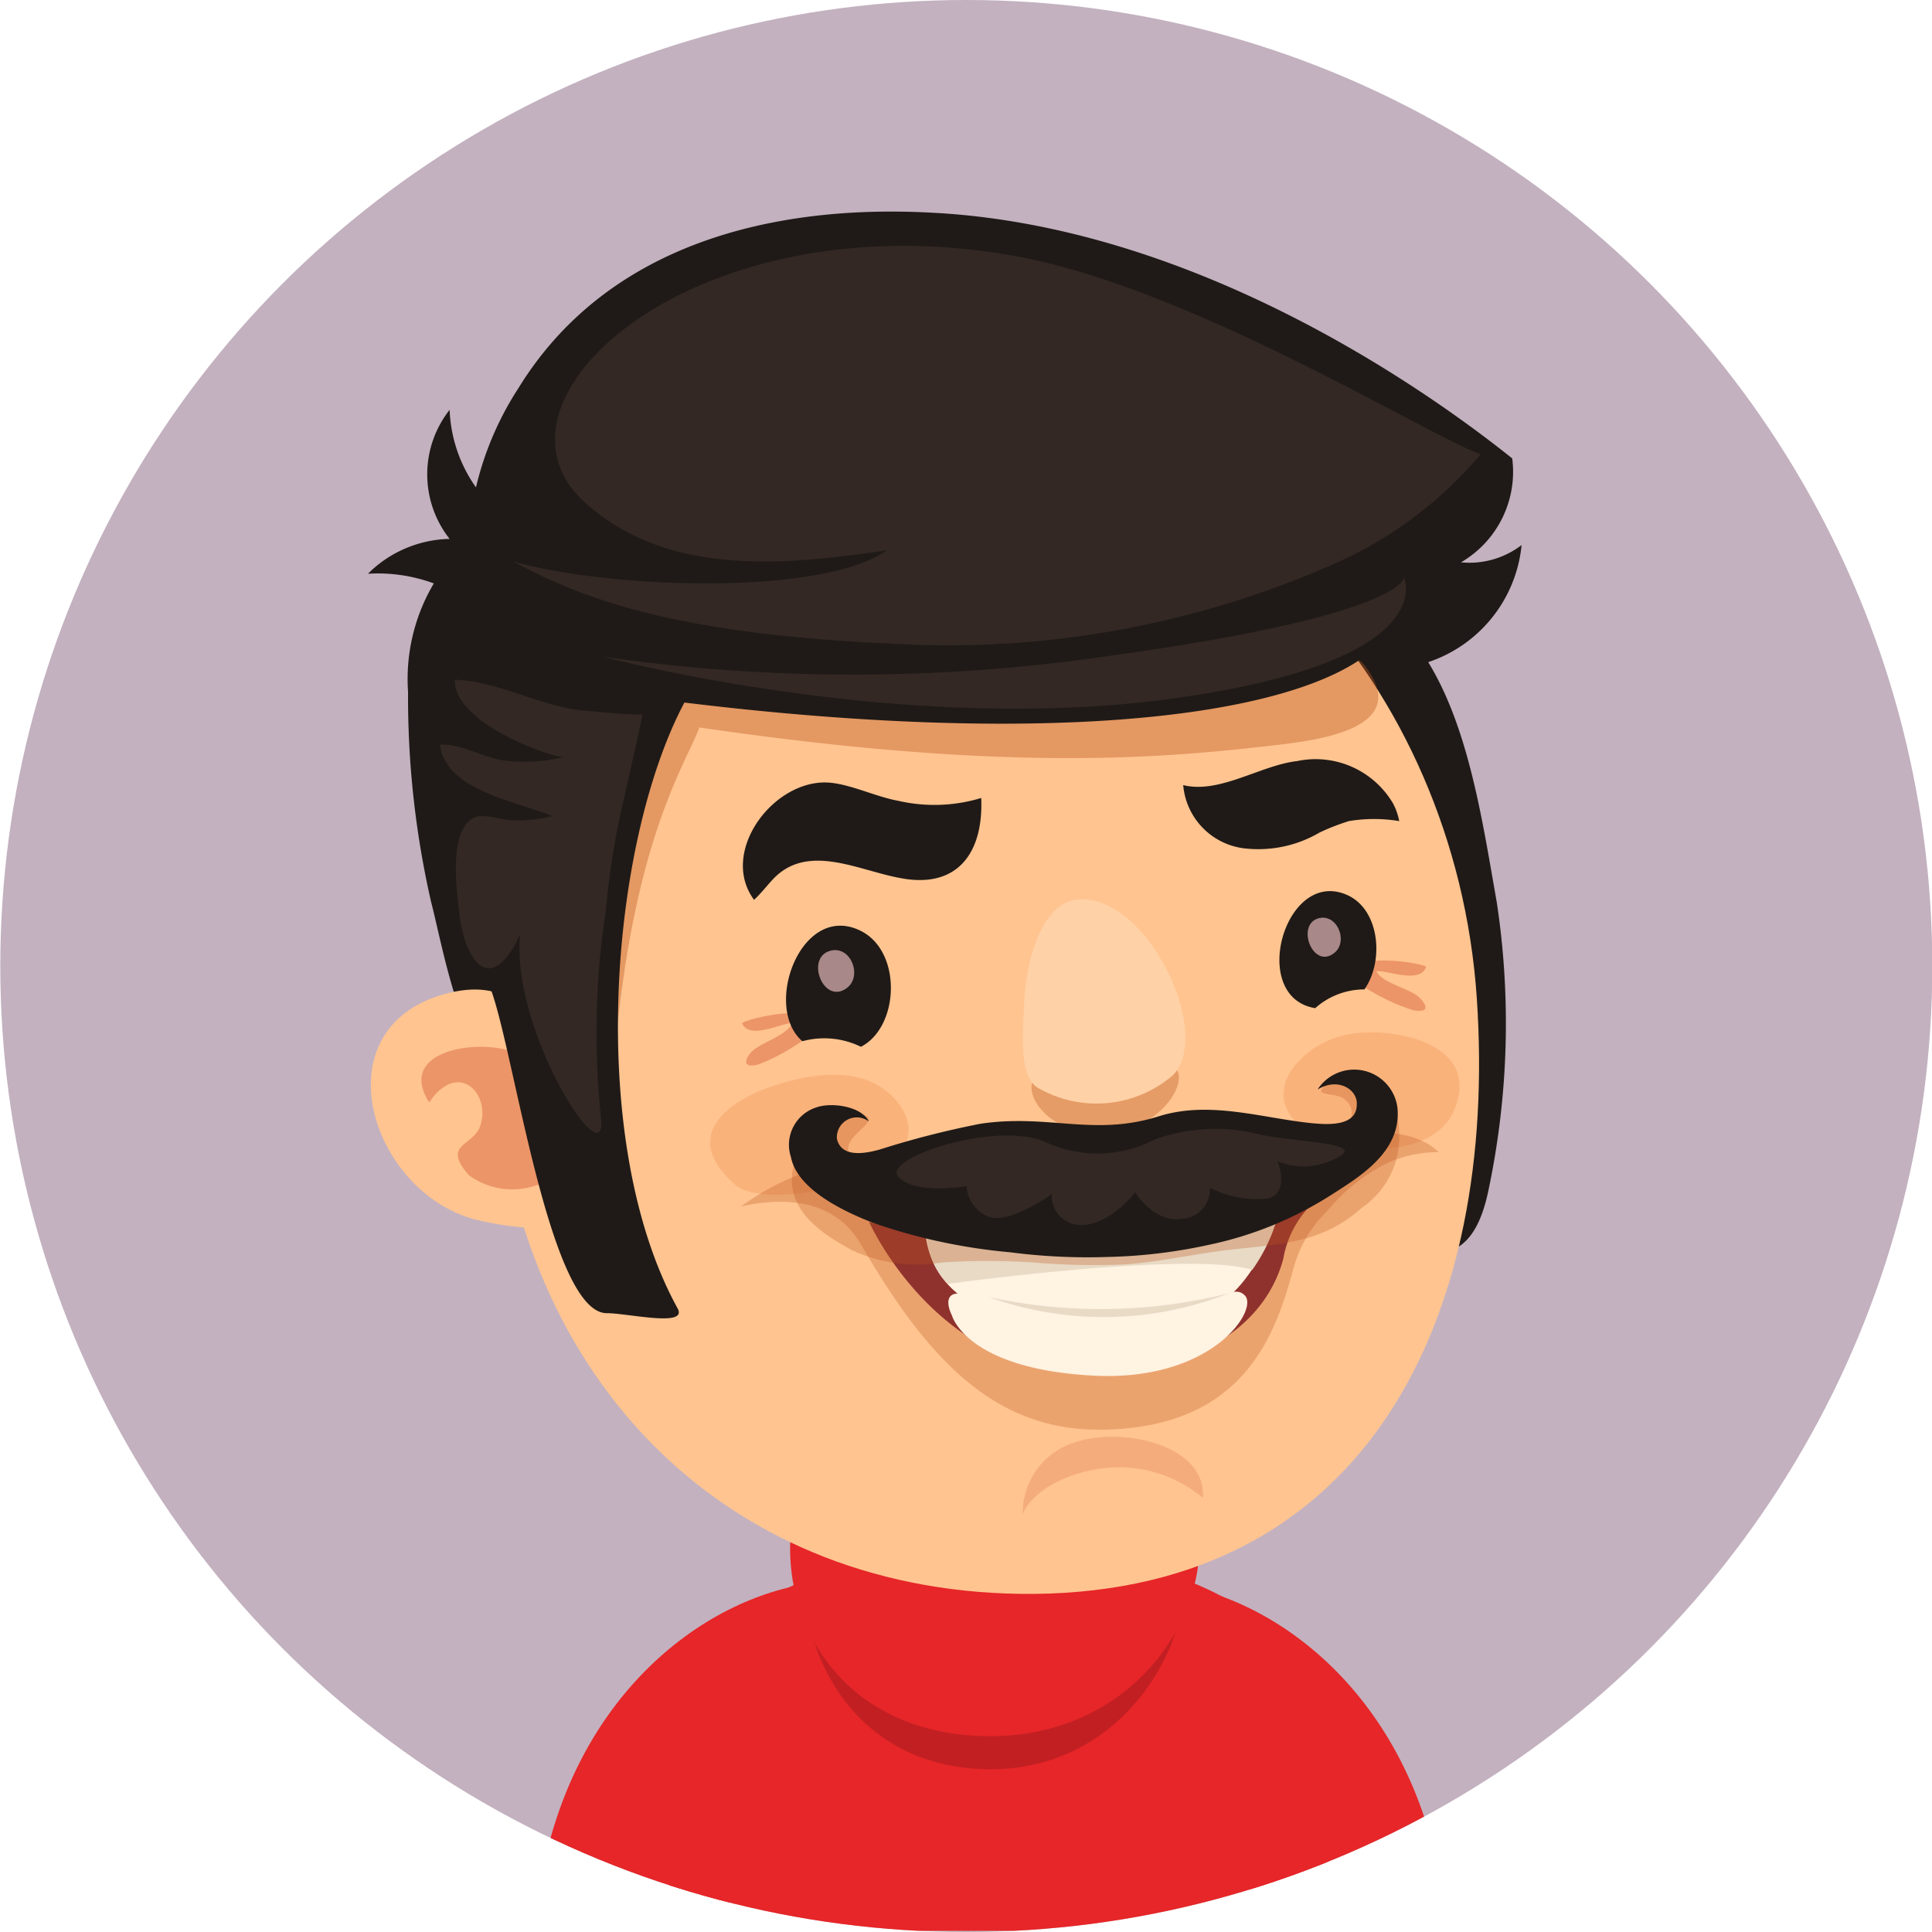 <svg xmlns="http://www.w3.org/2000/svg" xmlns:xlink="http://www.w3.org/1999/xlink" viewBox="0 0 66 66"><defs><style>.cls-1{fill:none;}.cls-2{isolation:isolate;}.cls-3{clip-path:url(#clip-path);}.cls-4{fill:#c3b1bf;}.cls-5{fill:#e62628;}.cls-6{fill:#c21f23;}.cls-7{fill:#1f1a17;}.cls-8{fill:#ffc490;}.cls-15,.cls-9{fill:#d14f2e;}.cls-13,.cls-9{opacity:0.4;}.cls-10{fill:#b55019;mix-blend-mode:multiply;opacity:0.35;}.cls-11{fill:#ffd1a7;}.cls-12{fill:#a88888;}.cls-13,.cls-16{fill:#bc551e;}.cls-14{fill:#fab27b;}.cls-15{opacity:0.2;}.cls-16{opacity:0.3;}.cls-17{fill:#8f322d;}.cls-18{fill:#fff3e2;}.cls-19{fill:#e8dac5;}.cls-20{fill:#332823;}</style><clipPath id="clip-path" transform="translate(0.01)"><circle class="cls-1" cx="33" cy="33" r="33"/></clipPath></defs><g class="cls-2"><g id="Layer_2" data-name="Layer 2"><g id="avatars"><g class="cls-3"><rect class="cls-4" width="66" height="66"/><path class="cls-5" d="M44.33,57c-2.21-4.85-16-5.92-20.07-.71-1.72,2.2-1.74,6-1.22,9.67h22.1C45.52,62.84,45.46,59.54,44.33,57Z" transform="translate(0.01)"/><path class="cls-6" d="M33.84,60.44c7.88,0,10.16-13.11-.67-13.11C25.39,47.33,25.41,60.44,33.84,60.44Z" transform="translate(0.01)"/><path class="cls-5" d="M33.83,59.31c8.41,0,10.84-12.42-.71-12.42C24.81,46.89,24.83,59.31,33.83,59.31Z" transform="translate(0.01)"/><path class="cls-5" d="M27.11,54.19l-.86,3.31c-.83.91-1.18,4.89-1.38,8.5H18.25C18.76,59,23.13,55.06,27.11,54.19Z" transform="translate(0.01)"/><path class="cls-5" d="M40.55,54.19l.86,3.31c.82.91,1.17,4.89,1.37,8.5h6.63C48.9,59,44.53,55.06,40.55,54.19Z" transform="translate(0.01)"/><path class="cls-7" d="M48.78,22.62a4.7,4.7,0,0,0,3.19-4,2.93,2.93,0,0,1-2.07.59,3.58,3.58,0,0,0,1.75-3.55c-3.3-2.64-11.15-8-19.95-8.4-5.41-.27-11,1.12-14,6a10.73,10.73,0,0,0-1.45,3.39A4.9,4.9,0,0,1,15.35,14a3.56,3.56,0,0,0,0,4.41,4.06,4.06,0,0,0-2.79,1.19,5.54,5.54,0,0,1,2.25.33,6.41,6.41,0,0,0-.88,3.71,31.37,31.37,0,0,0,.78,7.14c.58,2.25,1.4,7.77,4.82,7.07,4.68-1,9.8-3.53,14.62-1.71,3.37,1.27,6.42,3.36,9.84,4.62,3,1.12,6,4.05,6.85-.11a27.59,27.59,0,0,0,.28-9.84C50.65,28.17,50.19,24.92,48.78,22.62Z" transform="translate(0.01)"/><path class="cls-8" d="M16.87,36.45c.72,10.81,8.08,18.08,18.44,18,11.45-.11,15.86-9.54,15.13-20.35S41.56,14.67,32.67,15.27,16.14,25.64,16.87,36.45Z" transform="translate(0.01)"/><path class="cls-9" d="M46.29,33.51c-.67-1,2-.69,2.42-.49-.19.61-1.31.12-1.7.16.22.43,1.16.58,1.48.91s.25.51-.23.42A7.17,7.17,0,0,1,46.29,33.51Z" transform="translate(0.01)"/><path class="cls-9" d="M27.8,35.25c.59-1.07-2.09-.53-2.46-.3.24.59,1.33,0,1.71,0-.18.44-1.11.67-1.4,1s-.21.54.26.41A7.08,7.08,0,0,0,27.8,35.25Z" transform="translate(0.01)"/><path class="cls-7" d="M29.4,35.76a2.85,2.85,0,0,0-2-.19c-1.35-1.16-.07-4.68,1.91-3.81C30.82,32.41,30.74,35.07,29.4,35.76Z" transform="translate(0.01)"/><path class="cls-10" d="M40.16,36.51c.43.44-.48,2.08-2.43,2.21s-3-1.55-2.27-2,1.22,0,2.33,0S39.66,36,40.16,36.51Z" transform="translate(0.01)"/><path class="cls-11" d="M40.06,36.73c1.38-1.4-.85-6.2-3.26-6-1,.08-1.68,1.51-1.81,3.35s-.07,2.7.42,3.06A4,4,0,0,0,40.06,36.73Z" transform="translate(0.01)"/><path class="cls-7" d="M46,30.57c1.13.49,1.28,2.27.6,3.23a2.52,2.52,0,0,0-1.68.64C42.63,34.07,43.88,29.64,46,30.57Z" transform="translate(0.01)"/><path class="cls-12" d="M28.32,32.49c.72-.24,1.16.86.59,1.27C28.12,34.33,27.51,32.75,28.32,32.49Z" transform="translate(0.01)"/><path class="cls-12" d="M45,31.38c.67-.22,1.08.81.55,1.19C44.84,33.1,44.27,31.63,45,31.38Z" transform="translate(0.01)"/><path class="cls-8" d="M16.08,41.62a9.78,9.78,0,0,0,3.53.29l.08-.1c.54-.72-.3-4.4-.55-5.16-.62-1.91-1.69-3.26-3.81-2.73C10.92,35,12.54,40.54,16.08,41.62Z" transform="translate(0.01)"/><path class="cls-13" d="M19.52,30.63a31.87,31.87,0,0,1,.74-4.54c.81-3.84,5.19-5.32,8.62-5.66,4.87-.49,16.54.79,17.71,2.28,1.77,2.25-1.78,2.6-3.24,2.77-3.77.43-9.12.89-19.47-.63-.44,1.25-2.52,4.12-3,12.77,0,.58-1.26-5-1.32-5.55A8.59,8.59,0,0,1,19.52,30.63Z" transform="translate(0.01)"/><path class="cls-9" d="M18.35,40.48c2-.65.67-3.84-.7-4.49-1.12-.54-4.17-.18-3,1.67,1-1.47,2.11-.29,1.75.79-.24.73-1.34.61-.39,1.7A2.53,2.53,0,0,0,18.35,40.48Z" transform="translate(0.01)"/><path class="cls-7" d="M24.47,14.38a11,11,0,0,0-4.13,3.52c-2.31,3.33-5.22,8.81-4,12.85.27.91.12,2.19.44,3.11.8,2.24,2,11,3.94,11,.72,0,2.77.49,2.42-.16C20,39,20.81,28.82,23.37,24c15.91,1.94,25-.26,24.36-3.83-.41-2.46-3.33-4.57-5.44-5.56C37.37,12.37,29.77,11.7,24.47,14.38Z" transform="translate(0.01)"/><path class="cls-14" d="M30.24,37.25a2.13,2.13,0,0,1,.55.6c1.51,2.42-4.59,3.56-5.65,2.65-2-1.71-.21-2.92,1.26-3.4C27.53,36.72,29.16,36.41,30.24,37.25Z" transform="translate(0.01)"/><path class="cls-14" d="M44.24,36.38c-.63.77-.61,1.78.73,2.43s4.05.74,4.72-.94c.92-2.31-2.32-2.86-3.8-2.5A3.12,3.12,0,0,0,44.24,36.38Z" transform="translate(0.01)"/><path class="cls-15" d="M41.08,51.17a4.46,4.46,0,0,0-3.5-1c-2,.3-2.64,1.39-2.65,1.58a2.52,2.52,0,0,1,1.82-2.49C38.34,48.74,41.22,49.36,41.08,51.17Z" transform="translate(0.01)"/><path class="cls-7" d="M45.07,28.44a4.14,4.14,0,0,1-2.49.55,2.38,2.38,0,0,1-2.17-2.17c1.24.31,2.65-.68,3.89-.82a3.07,3.07,0,0,1,3.28,1.45,2.14,2.14,0,0,1,.21.6,5.22,5.22,0,0,0-1.72,0A7.74,7.74,0,0,0,45.07,28.44Z" transform="translate(0.01)"/><path class="cls-7" d="M30.77,30c-1.43-.25-3.15-1.21-4.34,0-.23.24-.44.52-.68.74-1.22-1.65.71-4.19,2.62-4,.75.08,1.55.48,2.32.62a5.5,5.5,0,0,0,2.82-.1C33.59,29.16,32.68,30.36,30.77,30Z" transform="translate(0.01)"/><path class="cls-16" d="M44.55,39.18c.2-.08.78.53.8.73,0,.39-.43.64-.72.79a10.3,10.3,0,0,1-3.29.8,30.81,30.81,0,0,1-8.19.38,17.79,17.79,0,0,1-4.55-1,.83.83,0,0,1,.15-.11c.76-.47,1.88-.54,1.56-.68-1.71-.74-3.64.14-5,1.12,1.56-.34,3.21-.21,4.09,1.3,2.23,3.84,4.53,6.4,8.27,6.33,4.88-.08,5.9-3.32,6.5-5.48a4.31,4.31,0,0,1,1.17-2,6.27,6.27,0,0,1,2.07-1.64,4.2,4.2,0,0,1,1.73-.36C48.07,38.31,45.76,38.68,44.55,39.18Z" transform="translate(0.01)"/><path class="cls-17" d="M29.68,41.74a22.88,22.88,0,0,0,15.61-1A3.42,3.42,0,0,0,43.83,43c-.44,1.66-2,3.58-5.91,3.89C32.16,47.37,29.68,41.74,29.68,41.74Z" transform="translate(0.01)"/><path class="cls-18" d="M31.62,42.26a3,3,0,0,0,2,2.44,12.23,12.23,0,0,0,7.48.08c1.72-.51,2.55-3.3,2.55-3.3A26.32,26.32,0,0,1,31.62,42.26Z" transform="translate(0.01)"/><path class="cls-18" d="M32.51,44.94c-.22-.45-.24-1,.75-.63a17.22,17.22,0,0,0,5.8.54c2.47-.11,3-1.07,3.46-.59S41.44,47.15,37.47,47C33,46.8,32.51,44.94,32.51,44.94Z" transform="translate(0.01)"/><path class="cls-19" d="M32.36,43.86s8.28-1.14,10.41-.48a5.85,5.85,0,0,0,.89-1.9,29.2,29.2,0,0,1-12,.75A2.5,2.5,0,0,0,32.36,43.86Z" transform="translate(0.01)"/><path class="cls-19" d="M33.77,44.31a18,18,0,0,0,8.2-.13A11.64,11.64,0,0,1,33.77,44.31Z" transform="translate(0.01)"/><path class="cls-16" d="M27.18,39.57a1.46,1.46,0,0,0-.1.34c-.27,1.4.92,2.2,2,2.79a5.2,5.2,0,0,0,3.06.43,24.11,24.11,0,0,1,3.18,0,23.78,23.78,0,0,0,3.16.06c1.05-.08,2.06-.3,3.09-.44,1.85-.26,3.45-.15,4.94-1.49a2.93,2.93,0,0,0,1.27-2.7c-.06-.9-.4-1.89-1.46-1.87a2.25,2.25,0,0,0-1,.34c-.55.43.2.29.52.47.72.42.11,1.35-.52,1.38L42,39.15c-3.33.29-6.67.76-10,.72-.75,0-2.17.24-2.8-.24-.94-.72,1.29-1.39.12-1.58C28.51,37.92,27.47,38.92,27.18,39.57Z" transform="translate(0.01)"/><path class="cls-7" d="M37.81,42.94a17.9,17.9,0,0,0,3.5-.42,12.49,12.49,0,0,0,4.11-1.67c1-.64,2.45-1.49,2.31-3A1.49,1.49,0,0,0,45,37.22c.7-.43,1.37,0,1.34.51,0,.76-1,.69-1.53.64-1.7-.17-3.48-.78-5.22-.24-2.24.71-3.78-.09-6.11.26a30.91,30.91,0,0,0-3.44.88c-.57.16-1.32.26-1.46-.37a.68.68,0,0,1,1.09-.59c-.26-.53-1.29-.66-1.79-.48a1.34,1.34,0,0,0-.87,1.7c.22,1.12,1.84,1.87,2.82,2.25a19.58,19.58,0,0,0,4.67,1A20.45,20.45,0,0,0,37.81,42.94Z" transform="translate(0.01)"/><path class="cls-20" d="M15.7,31.35c.18,1.32,1,2.82,2.06.57-.34,3.28,3,8.43,2.76,6.26a27.74,27.74,0,0,1,.17-7.11,26.54,26.54,0,0,1,.53-3.41c.06-.27.74-3.25.71-3.25-.65,0-1.3-.08-1.95-.13-1.55-.14-2.91-1-4.45-1.06-.07,1.32,2.69,2.47,3.69,2.65a5.78,5.78,0,0,1-2,.11c-.72-.09-1.49-.59-2.2-.54.2,1.59,2.65,1.93,3.83,2.44a4.74,4.74,0,0,1-1.35.14c-.33,0-1-.23-1.28-.1C15.26,28.31,15.61,30.56,15.7,31.35Z" transform="translate(0.01)"/><path class="cls-20" d="M20.62,22.44S30.69,25.14,40,23.87s7.95-4.14,7.95-4.14S48,21,38.06,22.38A60.21,60.21,0,0,1,20.62,22.44Z" transform="translate(0.01)"/><path class="cls-20" d="M35.68,39c-1.71-.71-5.57.57-5,1.2s2.33.32,2.33.32a1.21,1.21,0,0,0,.79,1.06c.74.21,2.12-.79,2.12-.79a1,1,0,0,0,1,1.06c1,0,1.85-1.12,1.85-1.12s.64,1.08,1.65.9a1,1,0,0,0,.9-1.06,3.46,3.46,0,0,0,2,.37c.75-.22.31-1.27.31-1.27a2.35,2.35,0,0,0,2-.1c1.11-.53-1.17-.53-2.55-.8a6.1,6.1,0,0,0-3.65.16A4.22,4.22,0,0,1,35.68,39Z" transform="translate(0.01)"/><path class="cls-20" d="M30.67,22a32.64,32.64,0,0,0,14.81-2.7,13.8,13.8,0,0,0,5.09-3.78c-1.88-.68-10-5.75-16-6.79C23.7,6.81,16.06,13.71,20,17.19c2.84,2.54,6.86,2.11,10.29,1.61-2.23,1.57-9.52,1.31-12.77.38C20,20.52,23.2,21.68,30.67,22Z" transform="translate(0.01)"/></g></g></g></g></svg>